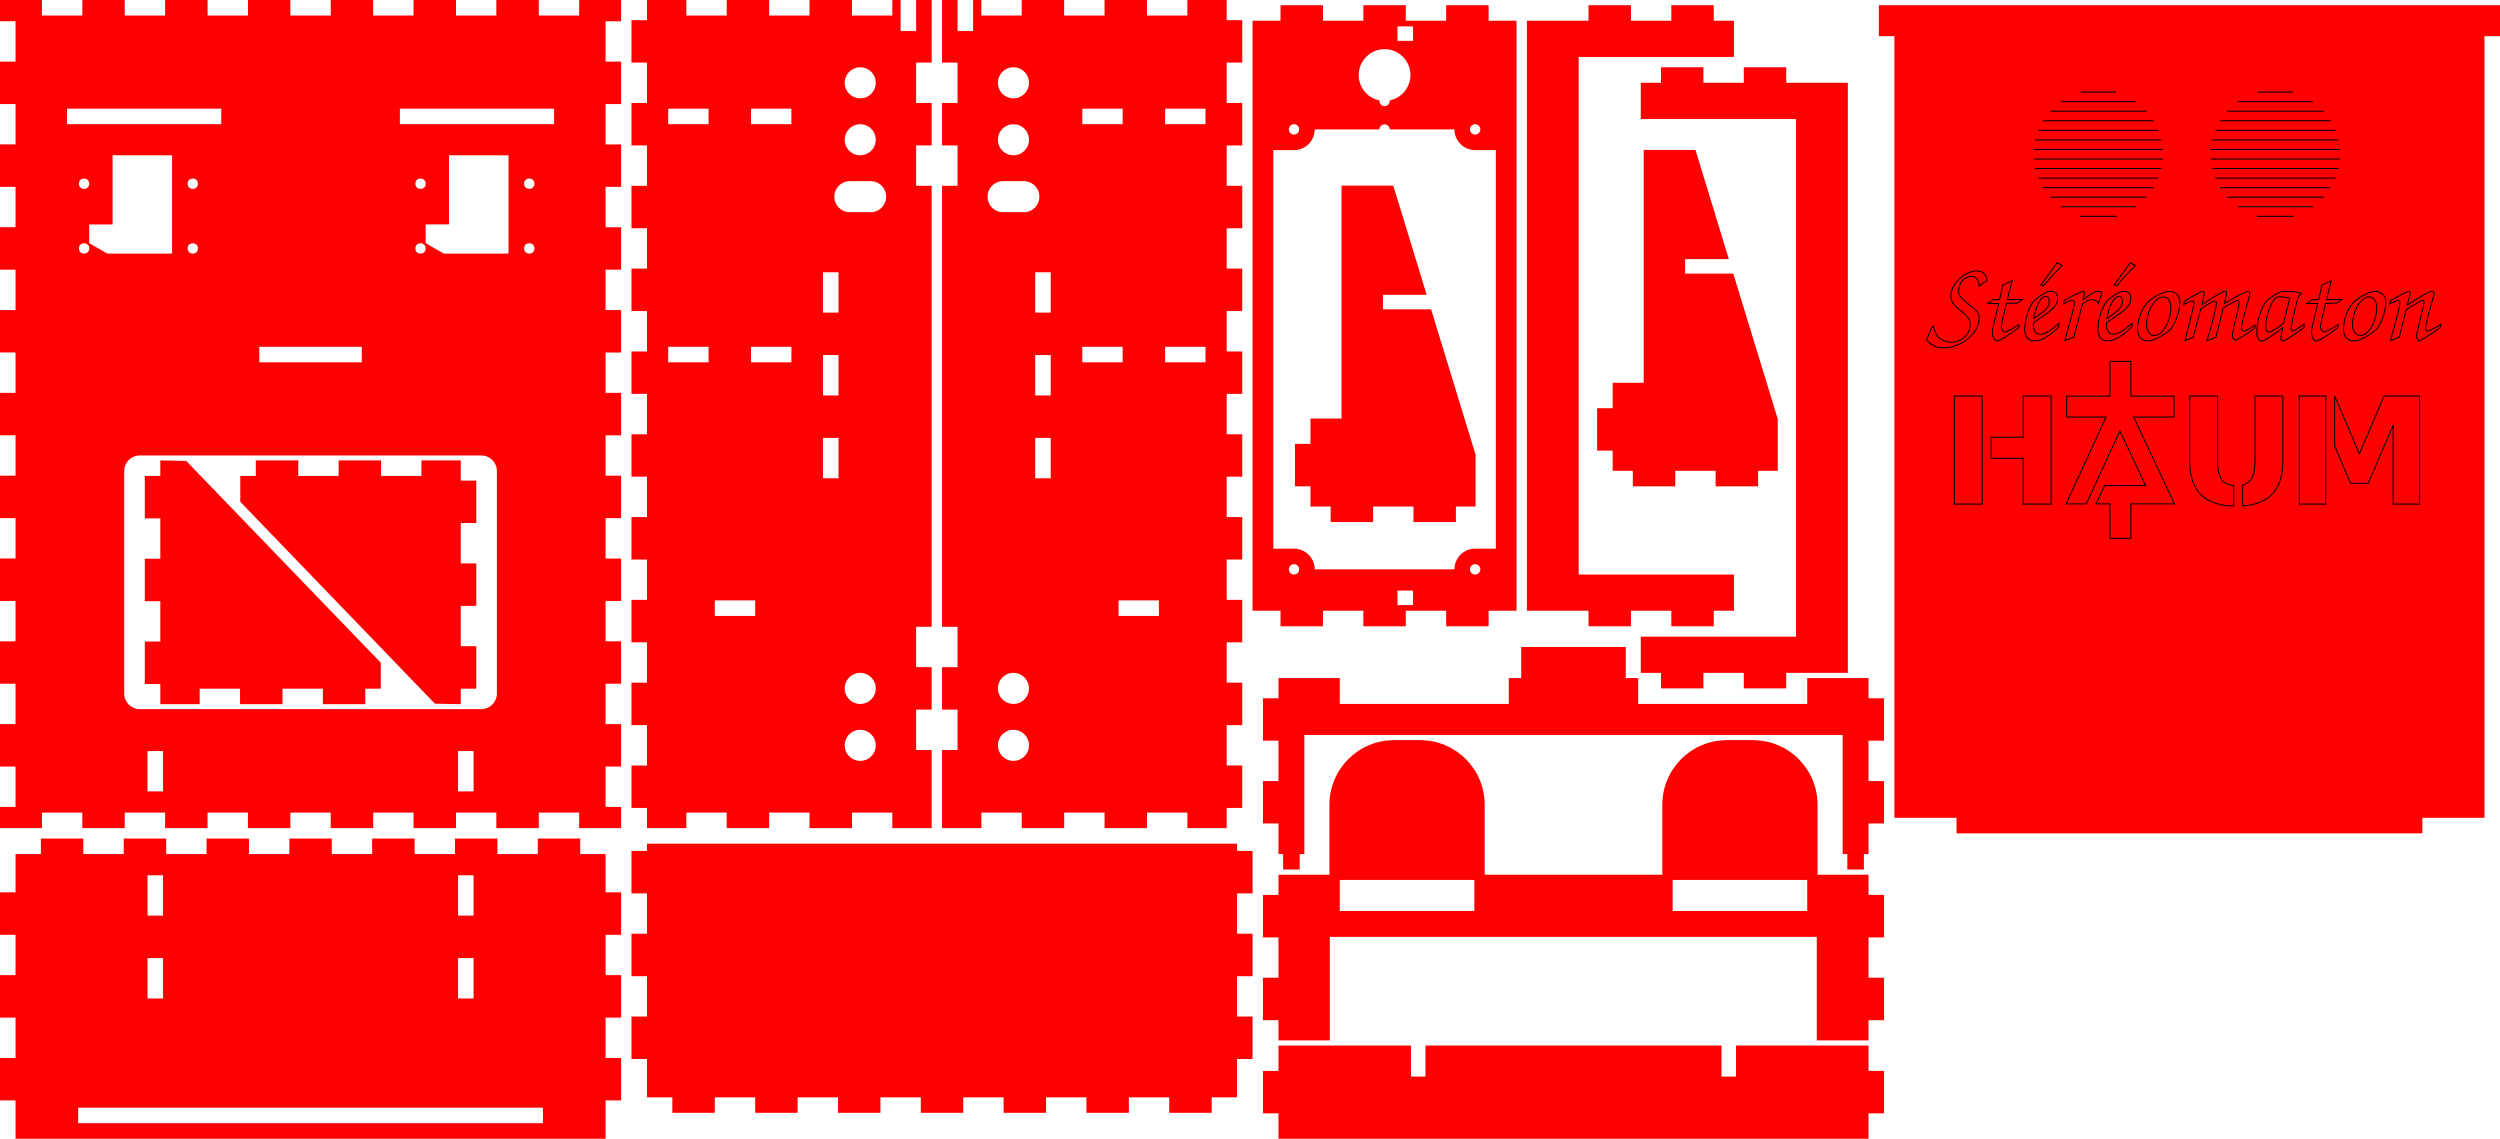<?xml version="1.0" encoding="UTF-8" standalone="no"?>
<!-- Created with Inkscape (http://www.inkscape.org/) -->

<svg
   xmlns:dc="http://purl.org/dc/elements/1.1/"
   xmlns:cc="http://creativecommons.org/ns#"
   xmlns:rdf="http://www.w3.org/1999/02/22-rdf-syntax-ns#"
   xmlns:svg="http://www.w3.org/2000/svg"
   xmlns="http://www.w3.org/2000/svg"
   xmlns:sodipodi="http://sodipodi.sourceforge.net/DTD/sodipodi-0.dtd"
   xmlns:inkscape="http://www.inkscape.org/namespaces/inkscape"
   width="483mm"
   height="220mm"
   viewBox="0 0 483 220"
   version="1.1"
   id="svg8"
   inkscape:version="0.92.4 5da689c313, 2019-01-14"
   sodipodi:docname="panel.svg">
  <defs
     id="defs2">
    <inkscape:path-effect
       effect="skeletal"
       id="path-effect1284"
       is_visible="true"
       pattern="M 0,5 C 0,2.24 2.24,0 5,0 7.76,0 10,2.24 10,5 10,7.76 7.76,10 5,10 2.24,10 0,7.76 0,5 Z"
       copytype="single_stretched"
       prop_scale="0.265"
       scale_y_rel="false"
       spacing="0"
       normal_offset="0"
       tang_offset="0"
       prop_units="false"
       vertical_pattern="false"
       fuse_tolerance="0" />
  </defs>
  <sodipodi:namedview
     id="base"
     pagecolor="#ffffff"
     bordercolor="#666666"
     borderopacity="1.0"
     inkscape:pageopacity="0.0"
     inkscape:pageshadow="2"
     inkscape:zoom="1.0066283"
     inkscape:cx="528.27833"
     inkscape:cy="205.659"
     inkscape:document-units="mm"
     inkscape:current-layer="layer2"
     showgrid="false"
     inkscape:window-width="2560"
     inkscape:window-height="1376"
     inkscape:window-x="0"
     inkscape:window-y="27"
     inkscape:window-maximized="1"
     inkscape:showpageshadow="false"
     showborder="false"
     inkscape:snap-smooth-nodes="true"
     inkscape:snap-bbox="true"
     inkscape:snap-bbox-edge-midpoints="true"
     inkscape:snap-global="true"
     showguides="false"
     inkscape:guide-bbox="true"
     inkscape:snap-object-midpoints="true"
     inkscape:snap-bbox-midpoints="true"
     inkscape:bbox-nodes="true"
     fit-margin-top="0"
     fit-margin-left="0"
     fit-margin-right="0"
     fit-margin-bottom="0" />
  <g
     inkscape:label="Cut"
     inkscape:groupmode="layer"
     id="layer1"
     transform="translate(0,-77)">
    <path
       style="opacity:1;vector-effect:none;fill:#ff0000;fill-opacity:1;fill-rule:nonzero;stroke:none;stroke-width:0.265px;stroke-linecap:butt;stroke-linejoin:miter;stroke-miterlimit:4;stroke-dasharray:none;stroke-dashoffset:0;stroke-opacity:1;marker:none;marker-start:none;marker-end:none;paint-order:normal"
       d="m 293,81 h -4.001 -1.399 v -3 h -8.201 v 3 h -7.8 v -3 h -8.2 v 3 h -7.8 v -3 h -8.2 v 3 H 246 242 v 113.999 h 4 1.399 v 3 h 8.2 v -3 h 7.8 v 3 h 8.2 v -3 h 7.8 v 3 h 8.201 v -3 H 288.999 293 Z m -4.001,24.999 V 183 h -4 c -2.209,1.3e-4 -4,1.791 -4,4 v 5.1e-4 h -27 v -5.1e-4 c -1.3e-4,-2.209 -1.791,-4 -4,-4 h -4 v -77 h 4 c 2.209,1.6e-4 4,-1.791 4,-4 h 12.5 c 0.01,-0.545 0.454,-0.982 0.999,-0.982 0.545,5e-4 0.989,0.437 0.999,0.982 h 12.502 c 1.4e-4,2.209 1.791,4 4,4 z m -3,-3.999 c -3e-5,0.552 -0.448,1 -1,1 -0.552,-3e-5 -1,-0.448 -1,-1 2e-5,-0.552 0.448,-1 1,-1 0.552,3e-5 1,0.448 1,1 z m 0,85 c -3e-5,0.552 -0.448,1 -1,1 -0.552,-3e-5 -1,-0.448 -1,-1 2e-5,-0.552 0.448,-1 1,-1 0.552,4e-5 1,0.448 1,1 z M 272.999,82.1 v 2.8 h -3 v -2.8 z m 0,109 v 2.8 h -3 v -2.8 z m -0.5,-99.599 c -0.003,2.376 -1.677,4.423 -4.006,4.895 0.004,0.035 0.006,0.07 0.006,0.105 -3e-5,0.552 -0.448,1 -1,1 -0.552,-3.3e-5 -1,-0.448 -1,-1 3.4e-4,-0.033 0.002,-0.067 0.006,-0.1 -2.331,-0.473 -4.006,-2.522 -4.006,-4.9 -1.2e-4,-2.761 2.238,-5 5,-5 2.762,-1.16e-4 5,2.239 5,5 z m -21.5,10.5 c -3e-5,0.552 -0.448,1 -1,1 -0.552,-3e-5 -1,-0.448 -1,-1 5e-5,-0.552 0.448,-1 1,-1 0.552,3e-5 1,0.448 1,1 z m 0,85 c -3e-5,0.552 -0.448,1 -1,1 -0.552,-3e-5 -1,-0.448 -1,-1 5e-5,-0.552 0.448,-1 1,-1 0.552,4e-5 1,0.448 1,1 z"
       id="path1704"
       inkscape:connector-curvature="0"
       sodipodi:nodetypes="ccccccccccccccccccccccccccccccccccccccccccccccccccccccccccccccccccccccccccccccccccccccccccc" />
    <path
       style="opacity:1;vector-effect:none;fill:#ff0000;fill-opacity:1;fill-rule:nonzero;stroke:none;stroke-width:0.565;stroke-linecap:butt;stroke-linejoin:bevel;stroke-miterlimit:4;stroke-dasharray:none;stroke-dashoffset:0;stroke-opacity:1;marker:none;marker-start:none;marker-end:none;paint-order:normal"
       d="m 0,77 v 4.1 h 3 v 7.8 H 0 v 8.2 H 3 V 104.9 H 0 v 8.2 h 3 v 7.8 H 0 v 8.2 h 3 v 7.8 H 0 v 8.2 h 3 v 7.8 H 0 v 8.2 h 3 v 7.8 H 0 v 8.2 h 3 v 7.8 H 0 v 8.2 h 3 v 7.8 H 0 v 8.2 h 3 v 7.8 H 0 v 8.2 h 3 v 7.8 H 0 v 2.464 1.636 h 8.1 v -3 h 7.8 v 3 h 8.2 v -3 h 7.8 v 3 h 8.2 v -3 h 7.8 v 3 h 8.2 v -3 h 7.8 v 3 h 8.2 v -3 h 7.8 v 3 h 8.199 v -3 h 7.8 v 3 h 8.2 v -3 h 7.8 v 3 h 8.1 v -4.1 h -3 v -7.8 h 3 v -8.2 h -3 v -7.8 h 3 v -8.2 h -3 v -7.8 h 3 v -8.2 h -3 v -7.8 h 3 v -8.2 h -3 v -7.8 h 3 v -8.2 h -3 v -7.8 h 3 v -8.2 h -3 v -7.8 h 3 v -8.2 h -3 v -7.8 h 3 v -8.2 h -3 v -7.8 h 3 v -8.2 h -3 v -7.8 h 3 v -4.1 h -8.1 v 3 h -7.8 v -3 h -8.2 v 3 h -7.8 v -3 h -8.199 v 3 h -7.8 v -3 h -8.2 v 3 H 56.1 v -3 h -8.2 v 3 h -7.8 v -3 h -8.2 v 3 h -7.8 v -3 h -8.2 v 3 H 8.1 v -3 z m 12.945,21 h 29.8 v 3 H 12.945 Z m 64.31,0 h 29.8 v 3 H 77.255 Z m -55.505,8.999 11.5,0.006 v 18.995 H 20.75 l -3.514,-2.019 v -3.621 h 4.514 z m 65,5.3e-4 11.5,0.005 v 18.995 H 85.75 l -3.514,-2.019 v -3.621 h 4.514 z m 15.5,4.495 c 0.5,0 1,0.334 1,1 0,1.333 -2,1.333 -2,0 0,-0.667 0.5,-1 1,-1 z m -86.001,5.3e-4 c 0.5,0 1,0.334 1,1 5.29e-4,1.333 -1.999,1.333 -2,0 -2.64e-4,-0.666 0.499,-1 0.999,-1 z m 21,0 c 0.5,0 1,0.334 1,1 5.29e-4,1.333 -1.999,1.333 -2,0 -2.64e-4,-0.666 0.499,-1 0.999,-1 z m 44,0.003 c 0.499,0 0.998,0.333 1,0.997 -0.004,1.329 -1.996,1.329 -2,0 0.002,-0.665 0.501,-0.997 1,-0.997 z M 102.251,123.996 c 0.5,0 1,0.334 1,1 0,1.333 -2,1.333 -2,0 0,-0.667 0.5,-1 1,-1 z m -86.001,5.3e-4 c 0.5,0 1,0.334 1,1 5.29e-4,1.333 -1.999,1.333 -2,0 -2.64e-4,-0.666 0.499,-1 0.999,-1 z m 21,0 c 0.5,0 1,0.334 1,1 5.29e-4,1.333 -1.999,1.333 -2,0 -2.64e-4,-0.666 0.499,-1 0.999,-1 z m 44,0.003 c 0.499,0 0.998,0.333 1,0.997 -0.004,1.329 -1.996,1.329 -2,0 0.002,-0.665 0.501,-0.997 1,-0.997 z m -31.151,20.001 h 19.8 v 3 H 50.1 Z m -23.1,21 h 66 c 1.662,0 3,1.338 3,3 v 43 c 0,1.662 -1.338,3 -3,3 H 27 c -1.662,0 -3,-1.338 -3,-3 v -43 c 0,-1.662 1.338,-3 3,-3 z m 1.5,57.1 h 3 v 7.8 h -3 z m 60,0 h 3 v 7.8 h -3 z"
       id="path5268"
       inkscape:connector-curvature="0"
       sodipodi:nodetypes="ccccccccccccccccccccccccccccccccccccccccccccccccccccccccccccccccccccccccccccccccccccccccccccccccccccccccccccccccccccccccccccccccccccccccccccccccccccccccccccccccccccccccsssssccssccssccssssssccssccssccsccccccssssssssccccccccccc" />
    <path
       style="opacity:1;vector-effect:none;fill:#ff0000;fill-opacity:1;fill-rule:nonzero;stroke:none;stroke-width:0.275;stroke-linecap:butt;stroke-linejoin:bevel;stroke-miterlimit:4;stroke-dasharray:none;stroke-dashoffset:0;stroke-opacity:1;marker:none;marker-start:none;marker-end:none;paint-order:normal"
       d="m 7.9,239 v 3 H 3 v 7.4 H 0 v 8.2 h 3 v 7.8 H 0 v 8.2 h 3 v 7.8 H 0 v 8.2 H 3 V 297 H 117 v -7.4 h 3 v -8.2 h -3 v -7.8 h 3 v -8.2 h -3 v -7.8 h 3 v -8.2 h -3 v -7.4 h -4.9 v -3 h -8.2 v 3 h -7.8 v -3 h -8.2 v 3 h -7.8 v -3 H 71.901 v 3 h -7.8 v -3 h -8.2 v 3 h -7.8 v -3 h -8.2 v 3 h -7.8 v -3 H 23.9 v 3 h -7.8 v -3 z m 20.6,7.1 h 3 v 7.8 H 28.5 Z m 60,0 h 3 v 7.8 H 88.5 Z M 28.5,262.1 h 3 v 7.8 H 28.5 Z m 60,0 h 3 v 7.8 h -3 z m -73.4,28.9 h 89.8 v 3 H 15.1 Z"
       id="rect1740"
       inkscape:connector-curvature="0" />
    <path
       style="opacity:1;vector-effect:none;fill:#ff0000;fill-opacity:1;fill-rule:nonzero;stroke:none;stroke-width:0.275;stroke-linecap:butt;stroke-linejoin:bevel;stroke-miterlimit:4;stroke-dasharray:none;stroke-dashoffset:0;stroke-opacity:1;marker:none;marker-start:none;marker-end:none;paint-order:normal"
       d="M 125,240 V 241.4 H 122 v 8.2 h 3 v 7.8 H 122 v 8.2 h 3 v 7.8 H 122 v 8.2 h 3 v 7.4 h 4.9 v 3 h 8.2 v -3 h 7.8 v 3 h 8.2 v -3 h 7.8 v 3 h 8.2 v -3 h 7.8 v 3 h 8.2 v -3 h 7.8 v 3 h 8.2 v -3 h 7.8 v 3 h 8.2 v -3 h 7.8 v 3 h 8.2 v -3 h 4.9 v -7.4 h 3 v -8.2 h -3 v -7.8 h 3 v -8.2 H 239 V 249.6 h 3 v -8.2 h -3 v -1.4 z"
       id="path1945"
       inkscape:connector-curvature="0"
       sodipodi:nodetypes="ccccccccccccccccccccccccccccccccccccccccccccccccccccccccc" />
    <path
       style="opacity:1;vector-effect:none;fill:#ff0000;fill-opacity:1;fill-rule:nonzero;stroke:none;stroke-width:0.275;stroke-linecap:butt;stroke-linejoin:bevel;stroke-miterlimit:4;stroke-dasharray:none;stroke-dashoffset:0;stroke-opacity:1;marker:none;marker-start:none;marker-end:none;paint-order:normal"
       d="m 295,81 h 11.9 v -3 h 8.2 v 3 h 7.8 v -3 h 8.2 v 3 h 3.9 l 2.4e-4,7 H 305 V 188 h 30 v 7 h -3.9 V 198 h -8.2 v -3 h -7.8 V 198 h -8.2 v -3 H 304.207 295 v -57 z"
       id="rect1991"
       inkscape:connector-curvature="0"
       sodipodi:nodetypes="ccccccccccccccccccccccccccc" />
    <path
       style="opacity:1;vector-effect:none;fill:#ff0000;fill-opacity:1;fill-rule:nonzero;stroke:none;stroke-width:0.275;stroke-linecap:butt;stroke-linejoin:bevel;stroke-miterlimit:4;stroke-dasharray:none;stroke-dashoffset:0;stroke-opacity:1;marker:none;marker-start:none;marker-end:none;paint-order:normal"
       d="m 247,278 v -3.9 h -3 v -8.2 h 3 v -7.8 h -3 v -8.2 h 3 v -3.9 h 9.845 v -3 -10.5 c 0,-6.925 5.575,-12.501 12.5,-12.501 h 5 c 6.925,0 12.5,5.576 12.5,12.501 v 10.5 h 5e-4 v 3 h 34.31 v -3 -10.5 c 0,-6.925 5.575,-12.501 12.5,-12.501 h 5 c 6.925,0 12.5,5.576 12.5,12.501 v 10.5 3 h 9.845 v 3.9 h 3 v 8.2 h -3 v 7.8 h 3 v 8.2 H 361 V 278 h -10 V 258 H 256.923 V 278 Z m 11.845,-25 h 26 v -6 h -26 z m 64.31,0 h 26 v -6 h -26 z"
       id="path866"
       inkscape:connector-curvature="0"
       sodipodi:nodetypes="ccccccccccccsssscccccssssccccccccccccccccccccccccccc" />
    <path
       style="opacity:1;vector-effect:none;fill:#ff0000;fill-opacity:1;fill-rule:nonzero;stroke:none;stroke-width:0.275;stroke-linecap:butt;stroke-linejoin:bevel;stroke-miterlimit:4;stroke-dasharray:none;stroke-dashoffset:0;stroke-opacity:1;marker:none;marker-start:none;marker-end:none;paint-order:normal"
       d="m 293.9,202 -5.3e-4,6 h -2.399 v 5 h -32.655 v -5 h -11.845 v 3.9 H 244 v 8.2 h 3 v 7.8 H 244 v 8.2 h 3 v 5.9 h 0.9 v 3 h 3.2 v -3 h 0.903 v -23 h 103.997 v 23 h 0.901 v 3 h 3.2 v -3 h 0.9 v -5.9 h 3 v -8.2 h -3 v -7.8 h 3 v -8.2 h -3 v -3.9 h -11.846 v 5 h -32.655 v -5 h -2.4 v -6 z"
       id="rect3574"
       inkscape:connector-curvature="0" />
    <path
       style="opacity:1;vector-effect:none;fill:#ff0000;fill-opacity:1;fill-rule:nonzero;stroke:none;stroke-width:0.275;stroke-linecap:butt;stroke-linejoin:bevel;stroke-miterlimit:4;stroke-dasharray:none;stroke-dashoffset:0;stroke-opacity:1;marker:none;marker-start:none;marker-end:none;paint-order:normal"
       d="m 363,78 v 6 h 3 V 235 h 12 v 3 h 90 v -3 h 12 V 84 h 3 v -6 h -3 -114 z"
       id="rect1954"
       inkscape:connector-curvature="0" />
    <path
       style="opacity:1;vector-effect:none;fill:#ff0000;fill-opacity:1;fill-rule:nonzero;stroke:none;stroke-width:0.275;stroke-linecap:butt;stroke-linejoin:bevel;stroke-miterlimit:4;stroke-dasharray:none;stroke-dashoffset:0;stroke-opacity:1;marker:none;marker-start:none;marker-end:none;paint-order:normal"
       d="m 125,77 v 3.9 h -3 v 8.2 h 3 v 7.8 h -3 v 8.2 h 3 v 7.8 h -3 v 8.2 h 3 v 7.8 h -3 v 8.2 h 3 v 7.8 h -3 v 8.2 h 3 v 7.8 h -3 v 8.2 h 3 v 7.8 h -3 v 8.2 h 3 v 7.8 h -3 v 8.2 h 3 v 7.8 h -3 v 8.2 h 3 v 7.8 h -3 v 8.2 h 3 v 3.9 h 7.6 v -3 h 7.8 v 3 h 8.2 v -3 h 7.8 v 3 h 8.2 v -3 h 7.8 v 3 h 7.6 v -15.1 h -3 v -7.8 h 3 v -8.2 h -3 v -7.8 h 3 v -85.2 h -3 v -7.8 h 3 v -8.199 h -3 v -7.801 h 3 V 77 h -3 v 6 h -3 v -6 h -1.599 v 5.19e-4 2.999 h -7.8 v -2.999 -5.19e-4 h -8.2 v 5.19e-4 3 h -7.8 v -3 -5.19e-4 h -8.2 v 5.19e-4 3 h -7.8 v -3 -5.19e-4 z m 41.2,13.001 a 3,3 0 0 1 3,3 3,3 0 0 1 -3,3 3,3 0 0 1 -3,-3 3,3 0 0 1 3,-3 z m -37.1,8 h 7.8 v 3 h -7.8 z m 16,0 h 7.8 v 3 h -7.8 z m 21.1,3 a 3,3 0 0 1 3,3 3,3 0 0 1 -3,3 3,3 0 0 1 -3,-3 3,3 0 0 1 3,-3 z m -2,11 h 4 c 1.662,0 3,1.338 3,3 0,1.662 -1.338,3 -3,3 h -4 c -1.662,0 -3,-1.338 -3,-3 0,-1.662 1.338,-3 3,-3 z m -5.2,17.599 h 3 v 7.8 h -3 z m -29.9,14.4 h 7.8 v 3 h -7.8 z m 16,0 h 7.8 v 3 h -7.8 z m 13.9,1.6 h 3 v 7.8 h -3 z m 0,16 h 3 v 7.8 h -3 z m -20.9,31.4 h 7.8 v 3 h -7.8 z m 28.1,14.001 a 3,3 0 0 1 3,3 3,3 0 0 1 -3,3 3,3 0 0 1 -3,-3 3,3 0 0 1 3,-3 z m 0,11 a 3,3 0 0 1 3,3 3,3 0 0 1 -3,3 3,3 0 0 1 -3,-3 3,3 0 0 1 3,-3 z"
       id="rect1350-7"
       inkscape:connector-curvature="0" />
    <path
       sodipodi:nodetypes="ccccccccccccccccccccccccccc"
       inkscape:connector-curvature="0"
       id="path981"
       d="M 357,207 H 345.1 V 210 h -8.2 v -3 h -7.8 V 210 h -8.2 v -3 h -3.9 L 317,200 h 30 V 100 H 317 v -7 h 3.9 v -3 h 8.2 v 3 h 7.8 v -3 h 8.2 v 3 h 2.693 9.207 v 57 z"
       style="opacity:1;vector-effect:none;fill:#ff0000;fill-opacity:1;fill-rule:nonzero;stroke:none;stroke-width:0.275;stroke-linecap:butt;stroke-linejoin:bevel;stroke-miterlimit:4;stroke-dasharray:none;stroke-dashoffset:0;stroke-opacity:1;marker:none;marker-start:none;marker-end:none;paint-order:normal" />
    <path
       style="opacity:1;vector-effect:none;fill:#ff0000;fill-opacity:1;fill-rule:nonzero;stroke:none;stroke-width:0.565;stroke-linecap:butt;stroke-linejoin:bevel;stroke-miterlimit:4;stroke-dasharray:none;stroke-dashoffset:0;stroke-opacity:1;marker:none;marker-start:none;marker-end:none;paint-order:normal"
       d="m 73.576,210.05 -3,1.8e-4 1.4e-4,3 h -8.2 v -3 h -7.8 v 3 h -8.2 v -3 h -7.8 v 3 h -7.6 v -3.9 H 27.976 v -8.2 h 3 v -7.8 H 27.976 v -8.2 h 3 v -7.8 H 27.976 v -8.2 l 3,7e-5 -3.4e-4,-3 5,0.1 37.6,39 z"
       id="rect1350-7-3"
       inkscape:connector-curvature="0"
       sodipodi:nodetypes="cccccccccccccccccccccccccccc" />
    <path
       sodipodi:nodetypes="cccccccccccccccccccccccccccc"
       inkscape:connector-curvature="0"
       id="path1024"
       d="m 46.424,168.95 3,-1.8e-4 -1.4e-4,-3 h 8.2 v 3 h 7.8 v -3 h 8.2 v 3 h 7.8 v -3 h 7.6 v 3.9 h 3 v 8.2 h -3 v 7.8 h 3 v 8.2 h -3 v 7.8 h 3 v 8.2 l -3,-7e-5 3.4e-4,3 -5,-0.1 -37.6,-39 z"
       style="opacity:1;vector-effect:none;fill:#ff0000;fill-opacity:1;fill-rule:nonzero;stroke:none;stroke-width:0.565;stroke-linecap:butt;stroke-linejoin:bevel;stroke-miterlimit:4;stroke-dasharray:none;stroke-dashoffset:0;stroke-opacity:1;marker:none;marker-start:none;marker-end:none;paint-order:normal" />
    <path
       style="fill:#ff0000;stroke:none;stroke-width:0.265px;stroke-linecap:butt;stroke-linejoin:miter;stroke-opacity:1"
       d="m 317.562,105.963 v 45 h -6 v 4.9 h -2.999 v 8.2 h 3 v 3.9 h 3.9 v 3 h 8.2 v -3 h 7.8 v 3 h 8.2 v -3 h 3.8 v -10 l -8.592,-28.1 h -9.307 v -2.8 h 8.451 l -6.452,-21.1 z"
       id="path1286-9"
       inkscape:connector-curvature="0"
       sodipodi:nodetypes="cccccccccccccccccccccccc" />
    <path
       style="fill:#ff0000;stroke:none;stroke-width:0.265px;stroke-linecap:butt;stroke-linejoin:miter;stroke-opacity:1"
       d="m 259.181,112.86 v 45 h -6 v 4.9 h -2.999 v 8.2 h 3 v 3.9 h 3.9 v 3 h 8.2 v -3 h 7.8 v 3 h 8.2 v -3 h 3.8 v -10 l -8.592,-28.1 h -9.307 v -2.8 h 8.451 l -6.452,-21.1 z"
       id="path1286-9-3"
       inkscape:connector-curvature="0"
       sodipodi:nodetypes="cccccccccccccccccccccccc" />
    <path
       style="opacity:1;vector-effect:none;fill:#ff0000;fill-opacity:1;fill-rule:nonzero;stroke:none;stroke-width:0.265px;stroke-linecap:butt;stroke-linejoin:miter;stroke-miterlimit:4;stroke-dasharray:none;stroke-dashoffset:0;stroke-opacity:1;marker:none;marker-start:none;marker-end:none;paint-order:normal"
       d="m 364,283.9 h -3 v -4.9 h -25.6 v 6 h -2.8 v -6 h -57.201 v 6 h -2.8 v -6 h -25.6 v 4.9 h -3 v 8.2 h 3 V 297 h 114 v -4.9 h 3 z"
       id="rect1430"
       inkscape:connector-curvature="0" />
    <path
       inkscape:connector-curvature="0"
       style="opacity:1;vector-effect:none;fill:#ff0000;fill-opacity:1;fill-rule:nonzero;stroke:none;stroke-width:0.275;stroke-linecap:butt;stroke-linejoin:bevel;stroke-miterlimit:4;stroke-dasharray:none;stroke-dashoffset:0;stroke-opacity:1;marker:none;marker-start:none;marker-end:none;paint-order:normal"
       d="m 237,77 v 3.9 h 3 v 8.2 h -3 v 7.8 h 3 v 8.199 h -3 v 7.8 h 3 v 8.2 h -3 v 7.8 h 3 v 8.2 h -3 v 7.8 h 3 v 8.2 h -3 v 7.8 h 3 v 8.2 h -3 v 7.8 h 3 v 8.2 h -3 v 7.8 h 3 v 8.2 h -3 v 7.8 h 3 v 8.2 h -3 v 7.8 h 3 v 8.2 h -3 v 3.9 h -7.6 v -3 h -7.8 v 3 h -8.2 v -3 h -7.8 v 3 h -8.2 v -3 h -7.8 v 3 H 182 v -15.1 h 3 v -7.8 H 182 v -8.2 h 3 v -7.8 H 182 v -85.2 h 3 v -7.8 H 182 v -8.199 h 3 v -7.801 H 182 v -12.1 h 3 v 6 h 3 v -6 h 1.599 v 5.3e-4 2.999 h 7.8 v -2.999 -5.3e-4 h 8.2 v 5.3e-4 3 h 7.8 v -3 -5.3e-4 h 8.2 v 5.3e-4 3 h 7.8 v -3 -5.3e-4 z m -41.2,13.001 a 3,3 0 0 0 -3,3 3,3 0 0 0 3,3 3,3 0 0 0 3,-3 3,3 0 0 0 -3,-3 z m 37.1,8 h -7.8 v 3 h 7.8 z m -16,0 h -7.8 v 3 h 7.8 z m -21.1,3 a 3,3 0 0 0 -3,3 3,3 0 0 0 3,3 3,3 0 0 0 3,-3 3,3 0 0 0 -3,-3 z m 2,11 h -4 c -1.662,0 -3,1.338 -3,3 0,1.662 1.338,3 3,3 h 4 c 1.662,0 3,-1.338 3,-3 0,-1.662 -1.338,-3 -3,-3 z m 5.2,17.599 h -3 v 7.8 h 3 z m 29.9,14.4 h -7.8 v 3 h 7.8 z m -16,0 h -7.8 v 3 h 7.8 z M 203,145.6 h -3 v 7.8 h 3 z m 0,16 h -3 v 7.8 h 3 z m 20.9,31.4 h -7.8 v 3 h 7.8 z m -28.1,14.001 a 3,3 0 0 0 -3,3 3,3 0 0 0 3,3 3,3 0 0 0 3,-3 3,3 0 0 0 -3,-3 z m 0,11 a 3,3 0 0 0 -3,3 3,3 0 0 0 3,3 3,3 0 0 0 3,-3 3,3 0 0 0 -3,-3 z"
       id="rect1350-7-36" />
  </g>
  <g
     inkscape:groupmode="layer"
     id="layer2"
     inkscape:label="Draw"
     transform="translate(0,-77)">
    <path
       inkscape:connector-curvature="0"
       d="m 463.54,142.143 1.332,-5.306 0.564,-0.361 c 2.1,-1.31 2.348,-1.445 2.664,-1.445 0.135,0 0.226,0.113 0.226,0.294 0,0.361 -0.158,1.016 -0.835,3.77 -0.497,1.987 -0.587,2.393 -0.587,2.822 0,0.316 0.09,0.587 0.339,1.016 1.016,-0.452 2.596,-1.445 4.177,-2.619 l 0.158,-0.632 c -2.19,1.264 -2.348,1.332 -2.574,1.332 -0.226,0 -0.361,-0.226 -0.361,-0.61 0,-0.61 0.09,-0.993 1.084,-4.583 0.564,-2.009 0.564,-2.009 0.564,-2.145 0,-0.248 -0.158,-0.384 -0.429,-0.384 -0.497,0 -0.564,0.045 -3.003,1.535 -0.903,0.564 -1.49,0.926 -1.761,1.106 0.226,-0.79 0.542,-2.167 0.542,-2.348 0,-0.181 -0.113,-0.294 -0.294,-0.294 -0.248,0 -1.784,0.79 -3.545,1.829 l -0.135,0.587 c 1.445,-0.655 1.535,-0.677 1.738,-0.677 0.158,0 0.271,0.135 0.271,0.316 0,0.497 -0.406,2.303 -0.993,4.403 l -0.519,1.829 c -0.045,0.158 -0.158,0.587 -0.316,1.219 z m -4.628,-8.85 c -0.903,0 -2.348,0.655 -3.68,1.648 -1.445,1.084 -2.461,3.432 -2.461,5.69 0,1.355 0.768,2.235 1.964,2.235 0.632,0 1.287,-0.226 2.303,-0.768 1.129,-0.632 1.874,-1.197 2.28,-1.716 0.903,-1.242 1.626,-3.454 1.626,-5.012 0,-1.219 -0.835,-2.077 -2.032,-2.077 z m -1.174,1.061 c 0.903,0 1.468,0.858 1.468,2.235 0,0.971 -0.316,2.122 -0.858,3.229 -0.655,1.287 -1.468,1.987 -2.326,1.987 -0.926,0 -1.513,-0.835 -1.513,-2.122 0,-2.619 1.648,-5.328 3.229,-5.328 z m -6.006,5.374 c -1.716,1.039 -2.438,1.4 -2.754,1.4 -0.294,0 -0.655,-0.564 -0.655,-1.061 0,-0.316 0.023,-0.384 0.519,-2.529 0.113,-0.406 0.203,-0.835 0.294,-1.264 0.023,-0.068 0.113,-0.429 0.158,-0.632 0.768,-0.023 1.468,-0.068 2.235,-0.113 l 0.858,-0.655 h -2.89 c 0.113,-0.519 0.158,-0.677 0.226,-1.016 0.068,-0.226 0.226,-0.835 0.542,-2.055 l 0.135,-0.587 -0.384,0.203 c -0.135,0.045 -0.316,0.135 -0.564,0.248 -0.158,0.09 -0.339,0.158 -0.519,0.248 -0.09,0.045 -0.181,0.09 -0.316,0.135 l -0.203,0.926 -0.248,1.084 -0.181,0.813 c -0.203,0.023 -0.339,0.023 -0.406,0.023 h -0.542 c -0.045,0 -0.158,0 -0.339,0.023 -0.113,0.068 -0.203,0.135 -0.226,0.135 -0.068,0.045 -0.203,0.158 -0.429,0.339 -0.045,0.023 -0.158,0.135 -0.339,0.248 h 0.542 1.039 0.497 l -0.226,0.993 c -0.971,3.996 -0.971,3.996 -0.971,4.719 0,0.722 0.474,1.513 0.903,1.513 0.497,0 2.032,-0.926 4.199,-2.574 z m -6.57,-0.113 c -1.648,1.129 -2.032,1.355 -2.258,1.355 -0.158,0 -0.271,-0.181 -0.271,-0.452 0,-0.61 0.519,-2.98 1.355,-6.073 0.248,-0.361 0.294,-0.406 0.655,-0.813 -1.084,-0.248 -1.851,-0.339 -2.845,-0.339 -0.926,0 -1.377,0.09 -1.942,0.452 -0.813,0.474 -1.761,1.174 -2.055,1.49 -0.858,0.948 -1.784,3.996 -1.784,5.825 0,1.084 0.361,1.806 0.926,1.806 0.497,0 1.242,-0.452 4.064,-2.484 -0.248,1.151 -0.339,1.716 -0.339,2.009 0,0.316 0.135,0.474 0.361,0.474 0.294,0 0.474,-0.09 2.077,-1.151 0.768,-0.519 1.197,-0.813 2.032,-1.422 z m -3.974,-0.158 c -0.79,0.587 -1.197,0.881 -1.219,0.903 -0.745,0.474 -1.332,0.768 -1.626,0.768 -0.384,0 -0.587,-0.406 -0.587,-1.129 0,-1.151 0.339,-2.642 0.926,-3.951 0.542,-1.242 1.039,-1.716 1.806,-1.716 0.406,0 1.174,0.113 1.919,0.294 -0.452,1.626 -0.61,2.235 -0.632,2.348 -0.135,0.564 -0.248,1.129 -0.384,1.716 -0.023,0.113 -0.09,0.384 -0.203,0.768 z m -19.056,3.342 1.603,-0.61 1.445,-5.486 c 1.468,-1.016 2.438,-1.558 2.732,-1.558 0.181,0 0.294,0.181 0.294,0.497 0,0.677 -0.858,4.087 -1.806,7.157 l 1.716,-0.61 1.4,-5.644 c 1.287,-0.835 2.506,-1.513 2.777,-1.513 0.203,0 0.294,0.158 0.294,0.429 0,0.497 -0.203,1.513 -0.813,3.838 -0.339,1.4 -0.452,1.964 -0.452,2.484 0,0.474 0.113,0.722 0.542,1.016 1.31,-0.655 2.574,-1.468 3.816,-2.461 l 0.023,-0.519 c -1.919,1.174 -1.919,1.174 -2.235,1.174 -0.248,0 -0.406,-0.226 -0.406,-0.587 0,-0.519 0.271,-1.716 0.745,-3.387 0.722,-2.506 0.858,-3.025 0.858,-3.387 0,-0.226 -0.113,-0.339 -0.361,-0.339 -0.406,0 -1.806,0.722 -4.561,2.348 0.09,-0.406 0.09,-0.406 0.294,-1.287 0.09,-0.339 0.158,-0.722 0.158,-0.813 0,-0.158 -0.113,-0.248 -0.294,-0.248 -0.384,0 -1.242,0.474 -4.493,2.529 0.361,-1.535 0.474,-2.055 0.474,-2.213 0,-0.203 -0.135,-0.316 -0.339,-0.316 -0.226,0 -0.474,0.135 -1.603,0.768 -1.49,0.858 -1.49,0.858 -1.897,1.129 l -0.158,0.632 c 1.197,-0.61 1.4,-0.677 1.671,-0.677 0.181,0 0.316,0.181 0.316,0.429 0,0.339 -0.068,0.632 -0.971,4.222 -0.203,0.722 -0.384,1.468 -0.564,2.213 z m -3.003,-9.505 c -0.903,0 -2.348,0.655 -3.68,1.648 -1.445,1.084 -2.461,3.432 -2.461,5.69 0,1.355 0.768,2.235 1.964,2.235 0.632,0 1.287,-0.226 2.303,-0.768 1.129,-0.632 1.874,-1.197 2.28,-1.716 0.903,-1.242 1.626,-3.454 1.626,-5.012 0,-1.219 -0.835,-2.077 -2.032,-2.077 z m -1.174,1.061 c 0.903,0 1.468,0.858 1.468,2.235 0,0.971 -0.316,2.122 -0.858,3.229 -0.655,1.287 -1.468,1.987 -2.326,1.987 -0.926,0 -1.513,-0.835 -1.513,-2.122 0,-2.619 1.648,-5.328 3.229,-5.328 z m -6.028,5.125 c -2.145,1.738 -2.777,2.1 -3.68,2.1 -0.813,0 -1.264,-0.677 -1.264,-1.874 0,-0.045 0,-0.203 0.023,-0.361 1.761,-1.197 2.122,-1.445 2.98,-2.1 1.219,-0.926 1.693,-1.671 1.693,-2.642 0,-0.813 -0.474,-1.31 -1.242,-1.31 -0.497,0 -0.881,0.113 -1.4,0.406 -0.768,0.429 -1.671,1.129 -2.1,1.648 -0.881,1.106 -1.626,3.5 -1.626,5.328 0,1.355 0.7,2.19 1.851,2.19 1.332,0 2.89,-0.903 4.741,-2.732 z m -4.877,-0.948 c 0.452,-2.574 1.4,-4.29 2.371,-4.29 0.384,0 0.632,0.361 0.632,0.926 0,1.129 -0.519,1.716 -3.003,3.364 z m 1.919,-6.344 c 1.422,-1.693 1.761,-2.055 3.59,-3.906 l -1.016,-0.497 -0.452,0.632 c -0.497,0.7 -1.197,1.648 -1.4,1.942 -0.271,0.361 -0.7,0.926 -1.264,1.693 z m -10.047,10.612 1.738,-0.655 1.693,-6.435 c 0.768,-0.587 1.287,-0.79 1.897,-0.79 0.497,0 0.79,0.181 1.197,0.7 l 0.677,-2.145 c -0.406,-0.135 -0.61,-0.181 -0.835,-0.181 -0.429,0 -0.881,0.203 -1.49,0.632 -0.294,0.226 -0.587,0.452 -0.903,0.655 -0.135,0.113 -0.294,0.226 -0.429,0.316 l 0.271,-1.355 c 0,-0.135 -0.135,-0.248 -0.294,-0.248 -0.294,0 -2.28,0.971 -3.658,1.784 l -0.068,0.61 c 1.31,-0.632 1.332,-0.655 1.626,-0.655 0.294,0 0.429,0.158 0.429,0.474 0,0.316 -0.226,1.355 -0.497,2.348 z m -1.129,-3.319 c -2.145,1.738 -2.777,2.1 -3.68,2.1 -0.813,0 -1.264,-0.677 -1.264,-1.874 0,-0.045 0,-0.203 0.023,-0.361 1.761,-1.197 2.122,-1.445 2.98,-2.1 1.219,-0.926 1.693,-1.671 1.693,-2.642 0,-0.813 -0.474,-1.31 -1.242,-1.31 -0.497,0 -0.881,0.113 -1.4,0.406 -0.768,0.429 -1.671,1.129 -2.1,1.648 -0.881,1.106 -1.626,3.5 -1.626,5.328 0,1.355 0.7,2.19 1.851,2.19 1.332,0 2.89,-0.903 4.741,-2.732 z m -4.877,-0.948 c 0.452,-2.574 1.4,-4.29 2.371,-4.29 0.384,0 0.632,0.361 0.632,0.926 0,1.129 -0.519,1.716 -3.003,3.364 z m 1.919,-6.344 c 1.422,-1.693 1.761,-2.055 3.59,-3.906 l -1.016,-0.497 -0.452,0.632 c -0.497,0.7 -1.197,1.648 -1.4,1.942 -0.271,0.361 -0.7,0.926 -1.264,1.693 z m -4.764,7.541 c -1.716,1.039 -2.438,1.4 -2.754,1.4 -0.294,0 -0.655,-0.564 -0.655,-1.061 0,-0.316 0.023,-0.384 0.519,-2.529 0.113,-0.406 0.203,-0.835 0.294,-1.264 0.023,-0.068 0.113,-0.429 0.158,-0.632 0.768,-0.023 1.468,-0.068 2.235,-0.113 l 0.858,-0.655 h -2.89 c 0.113,-0.519 0.158,-0.677 0.226,-1.016 0.068,-0.226 0.226,-0.835 0.542,-2.055 l 0.135,-0.587 -0.384,0.203 c -0.135,0.045 -0.316,0.135 -0.564,0.248 -0.158,0.09 -0.339,0.158 -0.519,0.248 -0.09,0.045 -0.181,0.09 -0.316,0.135 l -0.203,0.926 -0.248,1.084 -0.181,0.813 c -0.203,0.023 -0.339,0.023 -0.406,0.023 h -0.542 c -0.045,0 -0.158,0 -0.339,0.023 -0.113,0.068 -0.203,0.135 -0.226,0.135 -0.068,0.045 -0.203,0.158 -0.429,0.339 -0.045,0.023 -0.158,0.135 -0.339,0.248 h 0.542 1.039 0.497 l -0.226,0.993 c -0.971,3.996 -0.971,3.996 -0.971,4.719 0,0.722 0.474,1.513 0.903,1.513 0.497,0 2.032,-0.926 4.199,-2.574 z m -16.866,0.542 -0.993,2.348 c 0.79,1.061 1.829,1.558 3.319,1.558 3.454,0 6.841,-2.8 6.841,-5.69 0,-0.926 -0.339,-1.4 -2.032,-2.709 -1.648,-1.287 -1.919,-1.671 -1.919,-2.642 0,-1.49 1.106,-2.732 2.438,-2.732 0.948,0 1.287,0.406 1.535,1.851 l 1.49,-1.061 c -0.135,-1.219 -0.813,-1.851 -2.009,-1.851 -2.326,0 -4.967,2.551 -4.967,4.809 0,1.039 0.452,1.738 1.784,2.777 1.535,1.219 1.942,1.829 1.942,2.867 0,1.784 -1.693,3.319 -3.658,3.319 -0.971,0 -1.964,-0.429 -2.574,-1.106 -0.474,-0.519 -0.655,-0.993 -0.835,-1.987 z"
       style="font-style:normal;font-variant:normal;font-weight:normal;font-stretch:normal;font-size:22.578px;line-height:1.25;font-family:Z003;-inkscape-font-specification:Z003;letter-spacing:0px;word-spacing:0px;fill:none;fill-opacity:1;stroke:#000000;stroke-width:0.2;stroke-miterlimit:4;stroke-dasharray:none"
       id="path3693" />
    <path
       style="font-style:normal;font-weight:bold;font-size:214.7px;line-height:125%;font-family:Sans;-inkscape-font-specification:'Sans Bold';letter-spacing:-15.67px;word-spacing:0px;fill:none;fill-opacity:1;stroke:#000000;stroke-width:0.2;stroke-miterlimit:4;stroke-dasharray:none"
       d="m 407.637,146.833 v 6.705 h -8.354 v 4.04 h 7.622 l -7.748,16.776 h 3.912 l 1.637,-3.546 h -0.008 l 4.871,-10.55 4.958,10.55 h -7.92 l -1.637,3.546 h 2.667 v 6.655 h 4.04 v -6.655 h 8.429 l -7.878,-16.776 h 7.803 v -4.04 h -8.354 v -6.705 z m -30.062,6.685 v 20.866 h 5.383 v -8.845 -4.066 -0.625 -7.329 z m 13.32,0 v 7.954 h -6.212 v 4.066 h 6.212 v 8.845 h 5.383 v -20.866 z m 32.161,0 v 12.508 c 0,2.954 0.743,5.155 2.225,6.6 1.399,1.364 3.491,2.083 6.271,2.158 v -3.971 c -1.023,-0.086 -1.783,-0.446 -2.275,-1.083 -0.559,-0.745 -0.837,-1.98 -0.837,-3.704 v -12.508 z m 12.608,0 v 12.508 c -10e-6,1.724 -0.282,2.959 -0.85,3.704 -0.361,0.475 -0.874,0.798 -1.537,0.967 v 4.054 c 2.425,-0.174 4.276,-0.883 5.55,-2.125 1.482,-1.444 2.221,-3.646 2.221,-6.6 v -12.508 z m 8.562,0 v 20.866 h 5.104 v -15.262 l 0.004,0.008 v -5.612 z m 6.833,0 v 9.65 l 3.079,7.208 h 3.408 l 4.808,-11.254 v 15.262 h 5.087 v -20.866 h -6.833 l -4.779,11.166 -4.754,-11.166 z"
       id="text2985"
       inkscape:connector-curvature="0" />
    <path
       style="opacity:1;vector-effect:none;fill:none;fill-opacity:1;fill-rule:nonzero;stroke:#000000;stroke-width:0.2;stroke-linecap:butt;stroke-linejoin:miter;stroke-miterlimit:4;stroke-dasharray:none;stroke-dashoffset:0;stroke-opacity:1;marker:none;marker-start:none;marker-end:none;paint-order:normal"
       d="m 398.173,96.64 h 14.482 m -3.856,-1.846 h -6.81 m -7.251,5.538 h 21.345 m -1.373,-1.846 h -18.607 m -2.869,5.538 h 24.342 m -0.566,-1.846 h -23.202 m -0.868,5.538 h 24.921 m 0.007,-1.846 h -24.915 m 0.832,5.538 h 23.234 m 0.571,-1.846 h -24.361 m 2.841,5.538 h 18.678 m 1.353,-1.846 h -21.391 m 7.153,5.538 h 7.081 m 3.754,-1.846 h -14.589"
       id="rect843"
       inkscape:connector-curvature="0"
       sodipodi:nodetypes="cccccccccccccccccccccccccccc" />
    <path
       sodipodi:nodetypes="cccccccccccccccccccccccccccc"
       inkscape:connector-curvature="0"
       id="path892"
       d="m 432.377,96.64 h 14.482 m -3.856,-1.846 h -6.81 m -7.251,5.538 h 21.345 m -1.373,-1.846 h -18.607 m -2.869,5.538 h 24.342 m -0.566,-1.846 H 428.015 m -0.868,5.538 h 24.921 m 0.007,-1.846 h -24.915 m 0.832,5.538 h 23.234 m 0.571,-1.846 h -24.361 m 2.841,5.538 h 18.678 m 1.353,-1.846 h -21.391 m 7.153,5.538 h 7.081 m 3.754,-1.846 h -14.589"
       style="opacity:1;vector-effect:none;fill:none;fill-opacity:1;fill-rule:nonzero;stroke:#000000;stroke-width:0.2;stroke-linecap:butt;stroke-linejoin:miter;stroke-miterlimit:4;stroke-dasharray:none;stroke-dashoffset:0;stroke-opacity:1;marker:none;marker-start:none;marker-end:none;paint-order:normal" />
  </g>
  <style
     id="style2493"
     type="text/css">
	.st0{fill:#414042;}
	.st1{fill:#DA1C5C;}
	.st2{fill:#D1D3D4;}
	.st3{fill:#E8A0C7;}
	.st4{fill:#171717;}
	.st5{fill:#8DC63F;}
	.st6{fill:#1B75BC;}
	.st7{fill:#9E1F63;}
	.st8{fill:#F15A29;}
	.st9{fill:#00A79D;}
	.st10{fill:#EF4136;}
	.st11{fill:#ADCE4D;}
	.st12{fill:#EC8C28;}
	.st13{fill:#EDB525;}
	.st14{fill:#39B54A;}
	.st15{fill:#ED1C24;}
	.st16{fill:#F7941D;}
	.st17{fill:#FFF200;}
	.st18{fill:#27AAE1;}
	.st19{fill:#2B3990;}
	.st20{fill:#662D91;}
	.st21{fill:#35203B;}
	.st22{fill:#262262;}
	.st23{fill:none;stroke:#39B54A;stroke-width:2.232;stroke-linecap:round;stroke-linejoin:round;stroke-miterlimit:10;}
	.st24{fill-rule:evenodd;clip-rule:evenodd;fill:#92278F;}
	.st25{fill:#92278F;}
	.st26{fill:#FFFFFF;stroke:#39B54A;stroke-width:2.232;stroke-miterlimit:10;}
	.st27{fill:#2BB673;}
	.st28{fill:#009444;}
	.st29{fill-rule:evenodd;clip-rule:evenodd;fill:#9E1F63;}
	.st30{fill-rule:evenodd;clip-rule:evenodd;fill:#DA1C5C;}
	.st31{fill-rule:evenodd;clip-rule:evenodd;fill:#00A79D;}
	.st32{fill-rule:evenodd;clip-rule:evenodd;fill:#D7DF23;}
</style>
</svg>
